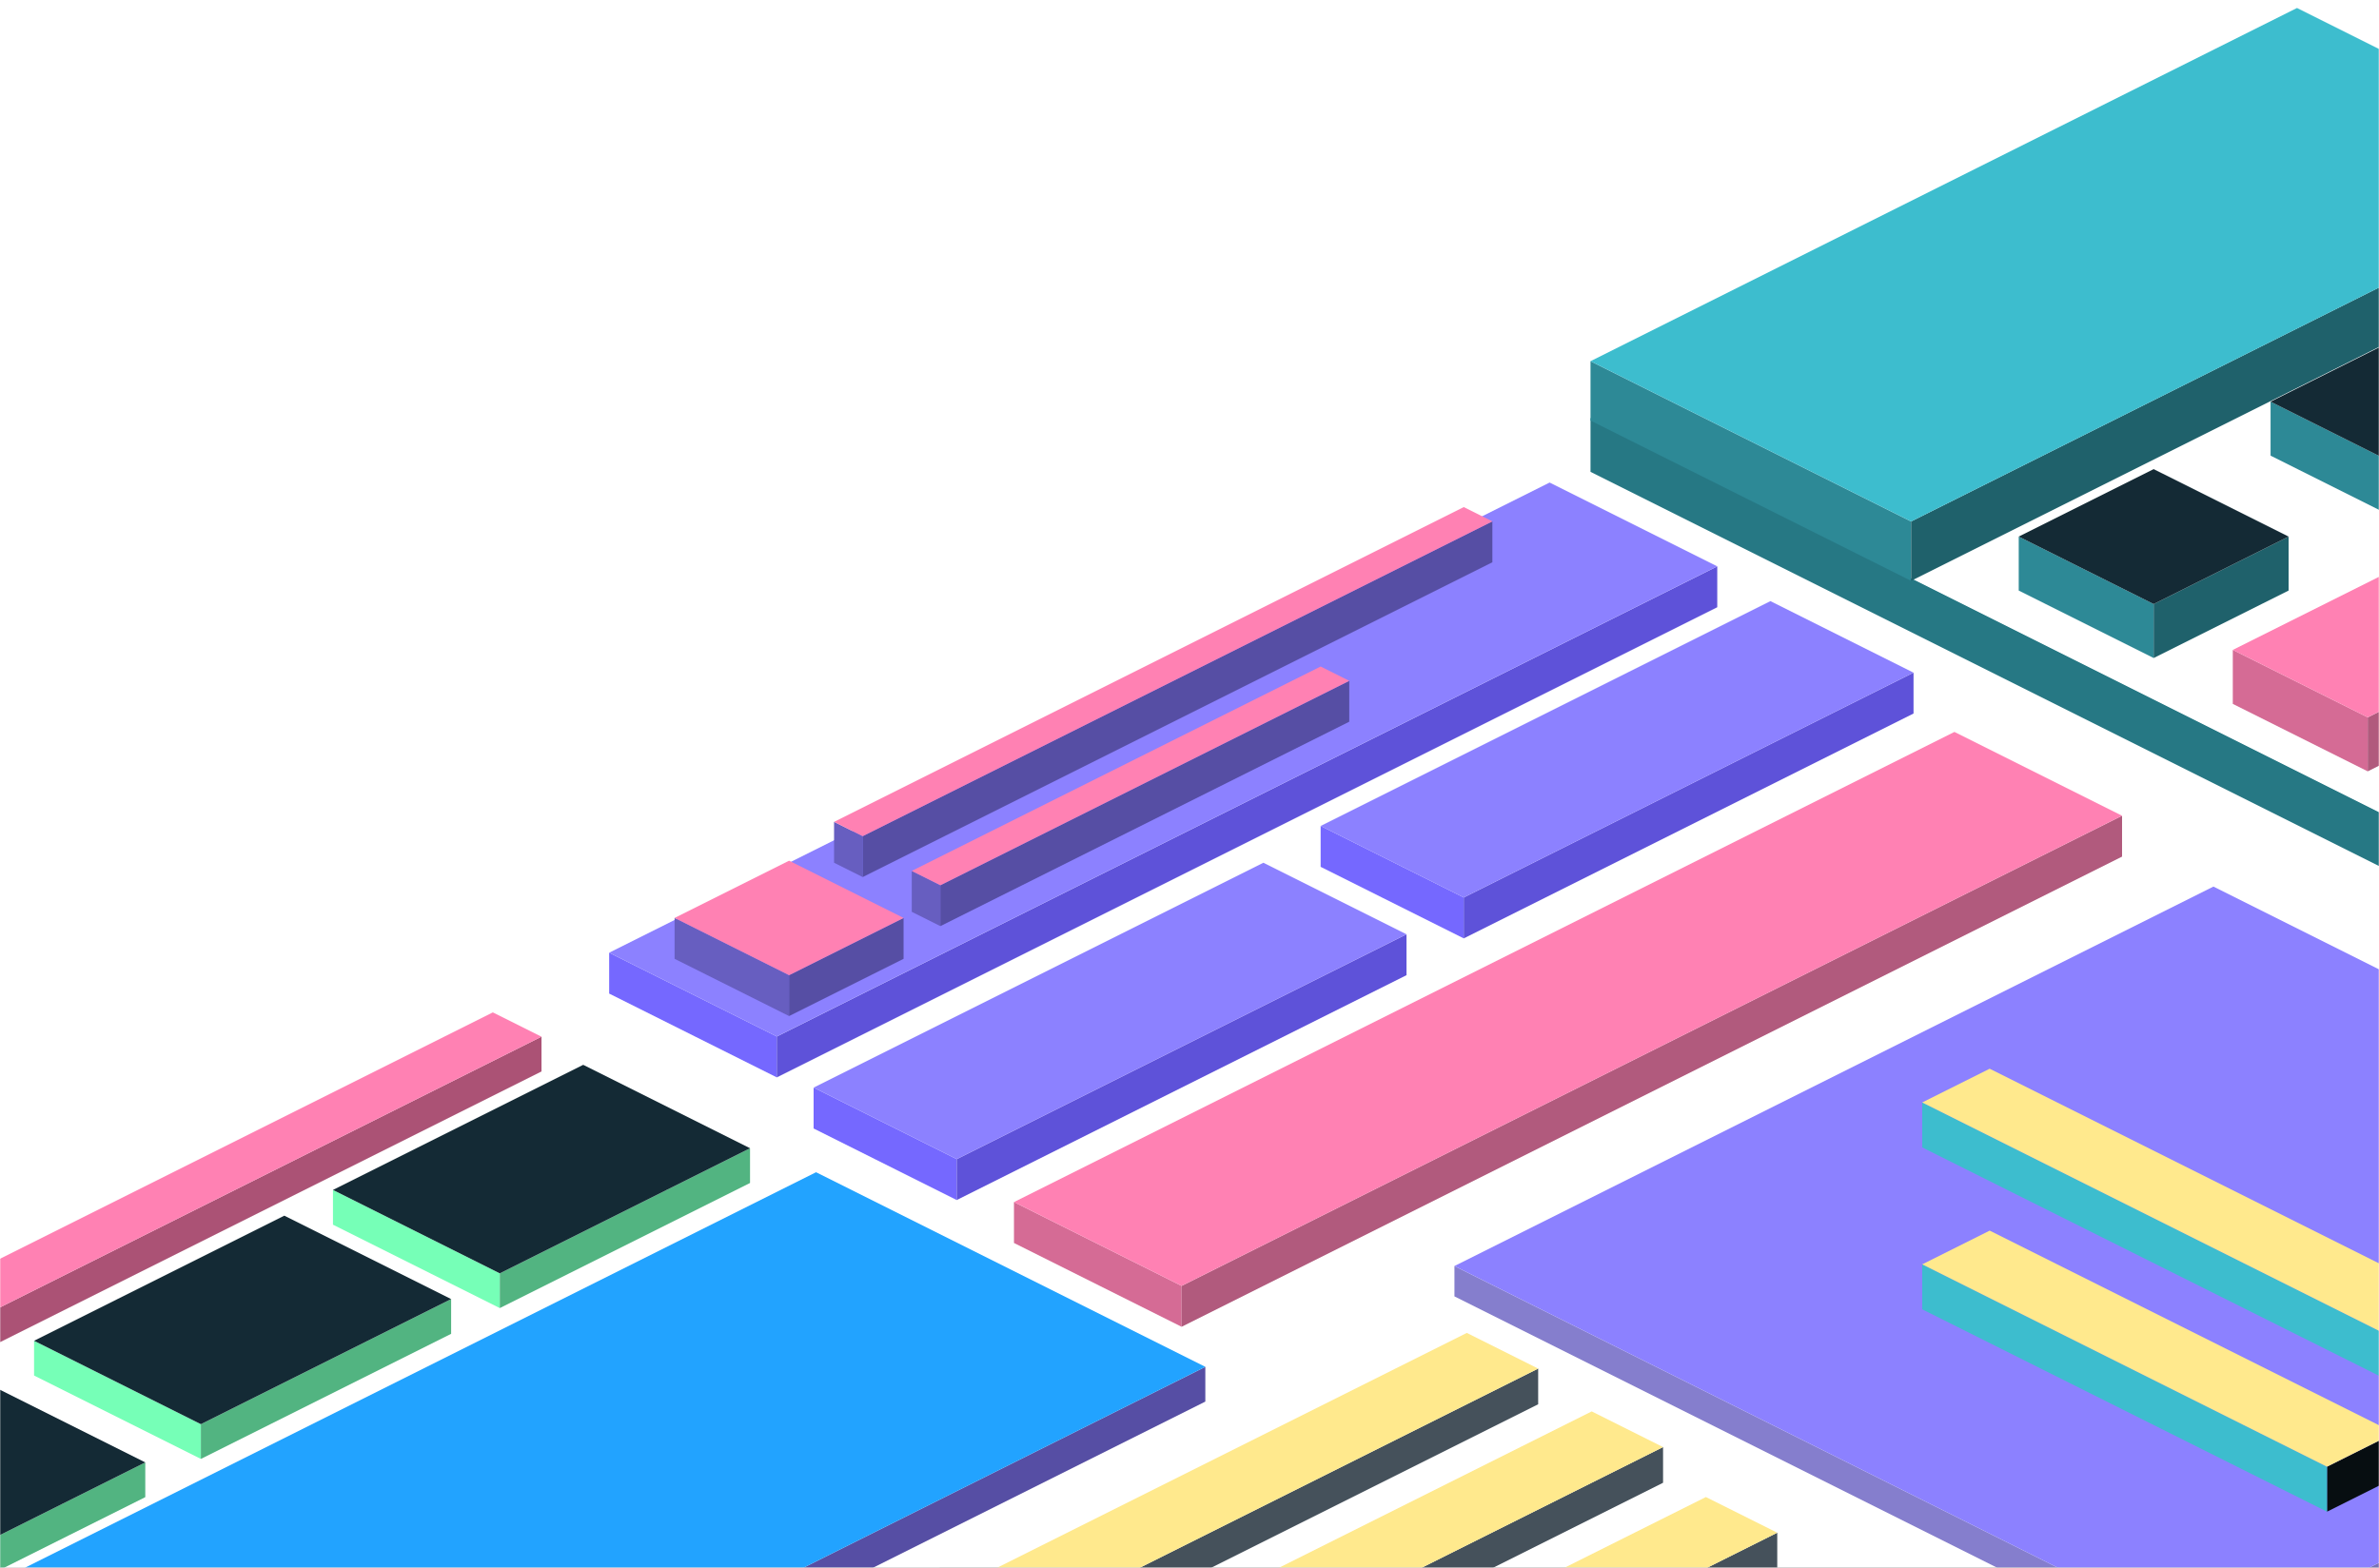 <?xml version="1.0" encoding="UTF-8"?>
<svg width="1320px" height="870px" viewBox="0 0 1320 870" version="1.1" xmlns="http://www.w3.org/2000/svg" xmlns:xlink="http://www.w3.org/1999/xlink">
    <rect x="0" y="0" width="1320" height="870" fill="#333333" stroke="none"/>
    <!-- Generator: Sketch 62 (91390) - https://sketch.com -->
    <title>Avatars Copy</title>
    <desc>Created with Sketch.</desc>
    <defs>
        <rect id="path-1" x="0" y="0" width="1320" height="870"></rect>
    </defs>
    <g id="Page-1" stroke="none" stroke-width="1" fill="none" fill-rule="evenodd">
        <g id="Work" transform="translate(-60, -9237)">
            <g id="Avatars-Copy" transform="translate(60, 9237)">
                <mask id="mask-2" fill="white">
                    <use xlink:href="#path-1"></use>
                </mask>
                <use id="Mask" fill="#FFFFFF" xlink:href="#path-1"></use>
                <g id="Group-24" mask="url(#mask-2)">
                    <g transform="translate(-388, 4)">
                        <g id="Group-23" transform="translate(726, 263.78)">
                            <polygon id="Rectangle_Left_Isometric" fill="#7568FF" points="93.019 330.103 0 283.594 0 260.906 93.019 307.416"></polygon>
                            <polygon id="Rectangle_Right_Isometric" fill="#5E52D9" points="93.019 330.103 614.831 69.197 614.831 46.509 93.019 307.416"></polygon>
                            <polygon id="Rectangle_Top_Isometric" fill="#8C81FF" points="0 260.906 521.812 0 614.831 46.509 93.019 307.416"></polygon>
                            <polygon id="Rectangle_Left_Isometric" fill="#D56B95" points="317.625 468.497 224.606 421.988 224.606 399.3 317.625 445.809"></polygon>
                            <polygon id="Rectangle_Right_Isometric" fill="#B15A7D" points="317.625 468.497 839.438 207.591 839.438 184.903 317.625 445.809"></polygon>
                            <polygon id="Rectangle_Top_Isometric" fill="#FF81B3" points="224.606 399.3 746.419 138.394 839.438 184.903 317.625 445.809"></polygon>
                            <g id="Group-33" transform="translate(36.3, 209.859)">
                                <polygon id="Rectangle_Left_Isometric" fill="#675EC0" points="63.525 86.213 0 54.45 0 31.762 63.525 63.525"></polygon>
                                <polygon id="Rectangle_Right_Isometric" fill="#564EA4" points="63.525 86.213 127.05 54.45 127.05 31.762 63.525 63.525"></polygon>
                                <polygon id="Rectangle_Top_Isometric" fill="#FF81B3" points="0 31.762 63.525 0 127.05 31.762 63.525 63.525"></polygon>
                            </g>
                            <polygon id="Rectangle_Left_Isometric" fill="#675EC0" points="140.662 218.934 124.781 210.994 124.781 188.306 140.662 196.247"></polygon>
                            <polygon id="Rectangle_Right_Isometric" fill="#564EA4" points="140.662 218.934 490.05 44.241 490.05 21.553 140.662 196.247"></polygon>
                            <polygon id="Rectangle_Top_Isometric" fill="#FF81B3" points="124.781 188.306 474.169 13.613 490.05 21.553 140.662 196.247"></polygon>
                            <polygon id="Rectangle-Copy-25_Left_Isometric" fill="#675EC0" points="183.769 246.159 167.887 238.219 167.887 215.531 183.769 223.472"></polygon>
                            <polygon id="Rectangle-Copy-25_Right_Isometric" fill="#564EA4" points="183.769 246.159 410.644 132.722 410.644 110.034 183.769 223.472"></polygon>
                            <polygon id="Rectangle-Copy-25_Top_Isometric" fill="#FF81B3" points="167.887 215.531 394.762 102.094 410.644 110.034 183.769 223.472"></polygon>
                            <polygon id="Rectangle-Copy-26_Left_Isometric" fill="#7568FF" points="192.844 398.166 113.438 358.462 113.438 335.775 192.844 375.478"></polygon>
                            <polygon id="Rectangle-Copy-26_Right_Isometric" fill="#5E52D9" points="192.844 398.166 442.406 273.384 442.406 250.697 192.844 375.478"></polygon>
                            <polygon id="Rectangle-Copy-26_Top_Isometric" fill="#8C81FF" points="113.438 335.775 363 210.994 442.406 250.697 192.844 375.478"></polygon>
                            <polygon id="Rectangle-Copy-26_Left_Isometric" fill="#7568FF" points="474.169 252.966 394.762 213.262 394.762 190.575 474.169 230.278"></polygon>
                            <polygon id="Rectangle-Copy-26_Right_Isometric" fill="#5E52D9" points="474.169 252.966 723.731 128.184 723.731 105.497 474.169 230.278"></polygon>
                            <polygon id="Rectangle-Copy-26_Top_Isometric" fill="#8C81FF" points="394.762 190.575 644.325 65.794 723.731 105.497 474.169 230.278"></polygon>
                        </g>
                        <g id="Group-39" transform="translate(370.26, 735.68)">
                            <g id="Group-16" transform="translate(79.2, 0)">
                                <g id="Rectangle_Isometric">
                                    <polygon id="Rectangle_Right_Isometric" fill="#172633" opacity="0.8" points="39.6 415.8 792 39.6 792 19.8 39.6 396"></polygon>
                                    <polygon id="Rectangle_Top_Isometric" fill="#FFE98D" points="0 376.2 752.4 0 792 19.8 39.6 396"></polygon>
                                </g>
                                <g id="Rectangle_Isometric-Copy" transform="translate(69.3, 43.56)">
                                    <polygon id="Rectangle_Right_Isometric" fill="#172633" opacity="0.8" points="39.6 415.8 792 39.6 792 19.8 39.6 396"></polygon>
                                    <polygon id="Rectangle_Top_Isometric" fill="#FFE98D" points="0 376.2 752.4 0 792 19.8 39.6 396"></polygon>
                                </g>
                                <g id="Rectangle_Isometric-Copy-2" transform="translate(132.66, 91.08)">
                                    <polygon id="Rectangle_Right_Isometric" fill="#172633" opacity="0.8" points="39.6 415.8 792 39.6 792 19.8 39.6 396"></polygon>
                                    <polygon id="Rectangle_Top_Isometric" fill="#FFE98D" points="0 376.2 752.4 0 792 19.8 39.6 396"></polygon>
                                </g>
                            </g>
                        </g>
                        <g id="Group-35" transform="translate(1195, 488)">
                            <g id="Group-22">
                                <g id="Group-21">
                                    <g id="Rectangle_Isometric">
                                        <polygon id="Rectangle_Left_Isometric" fill="#675EC0" opacity="0.8" points="421.137 437.982 0 227.414 0 210.568 421.137 421.137"></polygon>
                                        <polygon id="Rectangle_Right_Isometric" fill="#564EA4" opacity="0.8" points="421.137 437.982 842.273 227.414 842.273 210.568 421.137 421.137"></polygon>
                                        <polygon id="Rectangle_Top_Isometric" fill="#8C81FF" points="0 210.568 421.137 0 842.273 210.568 421.137 421.137"></polygon>
                                    </g>
                                </g>
                            </g>
                            <g id="Rectangle_Isometric" transform="translate(259.545, 190.877)">
                                <polygon id="Rectangle_Right_Isometric" fill="#070E11" points="224.606 156.014 262.041 137.297 262.041 112.341 224.606 131.058"></polygon>
                                <polygon id="Rectangle_Left_Isometric" fill="#3DBDCE" points="224.606 156.014 0 43.711 0 18.755 224.606 131.058"></polygon>
                                <polygon id="Rectangle_Top_Isometric" fill="#FFE98D" points="37.434 0.038 0 18.755 224.606 131.058 262.041 112.341"></polygon>
                            </g>
                            <g id="Rectangle-Copy-25_Isometric" transform="translate(259.545, 101.035)">
                                <polygon id="Rectangle-Copy-25_Left_Isometric" fill="#3DBDCE" points="314.449 200.936 0 43.711 0 18.755 314.449 175.979"></polygon>
                                <polygon id="Rectangle-Copy-25_Top_Isometric" fill="#FFE98D" points="37.434 0.038 0 18.755 314.449 175.979 351.883 157.262"></polygon>
                            </g>
                        </g>
                        <g id="Group-13" transform="translate(1270.5, 0)">
                            <g id="Rectangle-Copy-32_Isometric" transform="translate(0, 31.732)">
                                <polygon id="Rectangle-Copy-32_Left_Isometric" fill="#267884" points="733.714 592.961 0 226.104 0 196.156 733.714 563.013"></polygon>
                                <polygon id="Rectangle-Copy-32_Top_Isometric" fill="#FFFFFF" points="0 196.156 392.312 0 1126.026 366.857 733.714 563.013"></polygon>
                            </g>
                            <g id="Rectangle_Isometric">
                                <polygon id="Rectangle_Left_Isometric" fill="#2D8996" points="177.888 318.33 0 229.386 0 196.444 177.888 285.388"></polygon>
                                <polygon id="Rectangle_Right_Isometric" fill="#1F616B" points="177.888 318.33 569.901 122.323 569.901 89.381 177.888 285.388"></polygon>
                                <polygon id="Rectangle_Top_Isometric" fill="#3DBDCE" points="0 196.444 392.013 0.437 569.901 89.381 177.888 285.388"></polygon>
                            </g>
                            <g id="Rectangle-Copy-25_Isometric" transform="translate(237.601, 256.339)">
                                <polygon id="Rectangle-Copy-25_Left_Isometric" fill="#2D8996" points="74.869 104.816 0 67.382 0 37.434 74.869 74.869"></polygon>
                                <polygon id="Rectangle-Copy-25_Right_Isometric" fill="#1F616B" points="74.869 104.816 149.738 67.382 149.738 37.434 74.869 74.869"></polygon>
                                <polygon id="Rectangle-Copy-25_Top_Isometric" fill="#142A35" points="0 37.434 74.869 0 149.738 37.434 74.869 74.869"></polygon>
                            </g>
                            <g id="Rectangle-Copy-25_Isometric-Copy" transform="translate(377.339, 181.47)">
                                <polygon id="Rectangle-Copy-25_Left_Isometric" fill="#2D8996" points="74.869 104.816 0 67.382 0 37.434 74.869 74.869"></polygon>
                                <polygon id="Rectangle-Copy-25_Top_Isometric" fill="#142A35" points="0 37.434 74.869 0 149.738 37.434 74.869 74.869"></polygon>
                            </g>
                            <g id="Rectangle-Copy-28_Isometric" transform="translate(356.375, 178.475)">
                                <polygon id="Rectangle-Copy-28_Left_Isometric" fill="#D56B95" points="74.869 245.57 0 208.135 0 178.188 74.869 215.622"></polygon>
                                <polygon id="Rectangle-Copy-28_Right_Isometric" fill="#B15A7D" points="74.869 245.57 431.244 67.382 431.244 37.434 74.869 215.622"></polygon>
                                <polygon id="Rectangle-Copy-28_Top_Isometric" fill="#FF81B3" points="0 178.188 356.375 0 431.244 37.434 74.869 215.622"></polygon>
                            </g>
                        </g>
                        <g id="Group-15" transform="translate(0, 557.81)">
                            <polygon id="Rectangle_Right_Isometric" fill="#FFFFFF" opacity="0.596" points="393.401 565.996 1056.784 234.305 1056.784 215.021 393.401 546.712"></polygon>
                            <polygon id="Rectangle_Top_Isometric" fill="#FFFFFF" points="3.28856942e-12 350.011 663.383 18.32 1056.784 215.021 393.401 546.712"></polygon>
                            <polygon id="Rectangle-Copy-25_Right_Isometric" fill="#AB5275" points="150.418 301.8 688.452 32.783 688.452 13.499 150.418 282.516"></polygon>
                            <polygon id="Rectangle-Copy-25_Top_Isometric" fill="#FF81B3" points="123.42 269.017 661.454 9.67226299e-14 688.452 13.499 150.418 282.516"></polygon>
                            <polygon id="Rectangle_Top_Isometric" fill="#FFD86D" points="1.64428471e-12 330.727 125.348 268.053 518.75 464.753 393.401 527.428"></polygon>
                            <polygon id="Rectangle-Copy-26_Right_Isometric" fill="#52B481" points="329.763 338.441 468.61 269.017 468.61 249.733 329.763 319.156"></polygon>
                            <polygon id="Rectangle-Copy-26_Top_Isometric" fill="#142A35" points="237.198 272.874 376.045 203.45 468.61 249.733 329.763 319.156"></polygon>
                            <polygon id="Rectangle-Copy-26_Left_Isometric" fill="#76FFB7" points="499.465 247.804 406.9 201.522 406.9 182.237 499.465 228.52"></polygon>
                            <polygon id="Rectangle-Copy-26_Right_Isometric" fill="#52B481" points="499.465 247.804 638.313 178.38 638.313 159.096 499.465 228.52"></polygon>
                            <polygon id="Rectangle-Copy-26_Top_Isometric" fill="#142A35" points="406.9 182.237 545.748 112.814 638.313 159.096 499.465 228.52"></polygon>
                            <g id="Group-26" transform="translate(572.746, 29.105)">
                                <polygon id="Rectangle-Copy-26_Left_Isometric" fill="#76FFB7" points="92.565 134.991 3.88666876e-12 88.708 3.88666876e-12 69.424 92.565 115.706"></polygon>
                                <polygon id="Rectangle-Copy-26_Right_Isometric" fill="#52B481" points="92.565 134.991 231.412 65.567 231.412 46.282 92.565 115.706"></polygon>
                                <polygon id="Rectangle-Copy-26_Top_Isometric" fill="#142A35" points="1.27897692e-13 69.424 138.847 -3.62376795e-13 231.412 46.282 92.565 115.706"></polygon>
                            </g>
                            <polygon id="Rectangle-Copy-29_Right_Isometric" fill="#564EA4" points="557.318 465.718 1056.784 215.985 1056.784 196.701 557.318 446.433"></polygon>
                            <polygon id="Rectangle-Copy-29_Top_Isometric" fill="#22A3FF" points="341.333 338.441 840.799 88.708 1056.784 196.701 557.318 446.433"></polygon>
                        </g>
                    </g>
                </g>
            </g>
        </g>
    </g>
</svg>